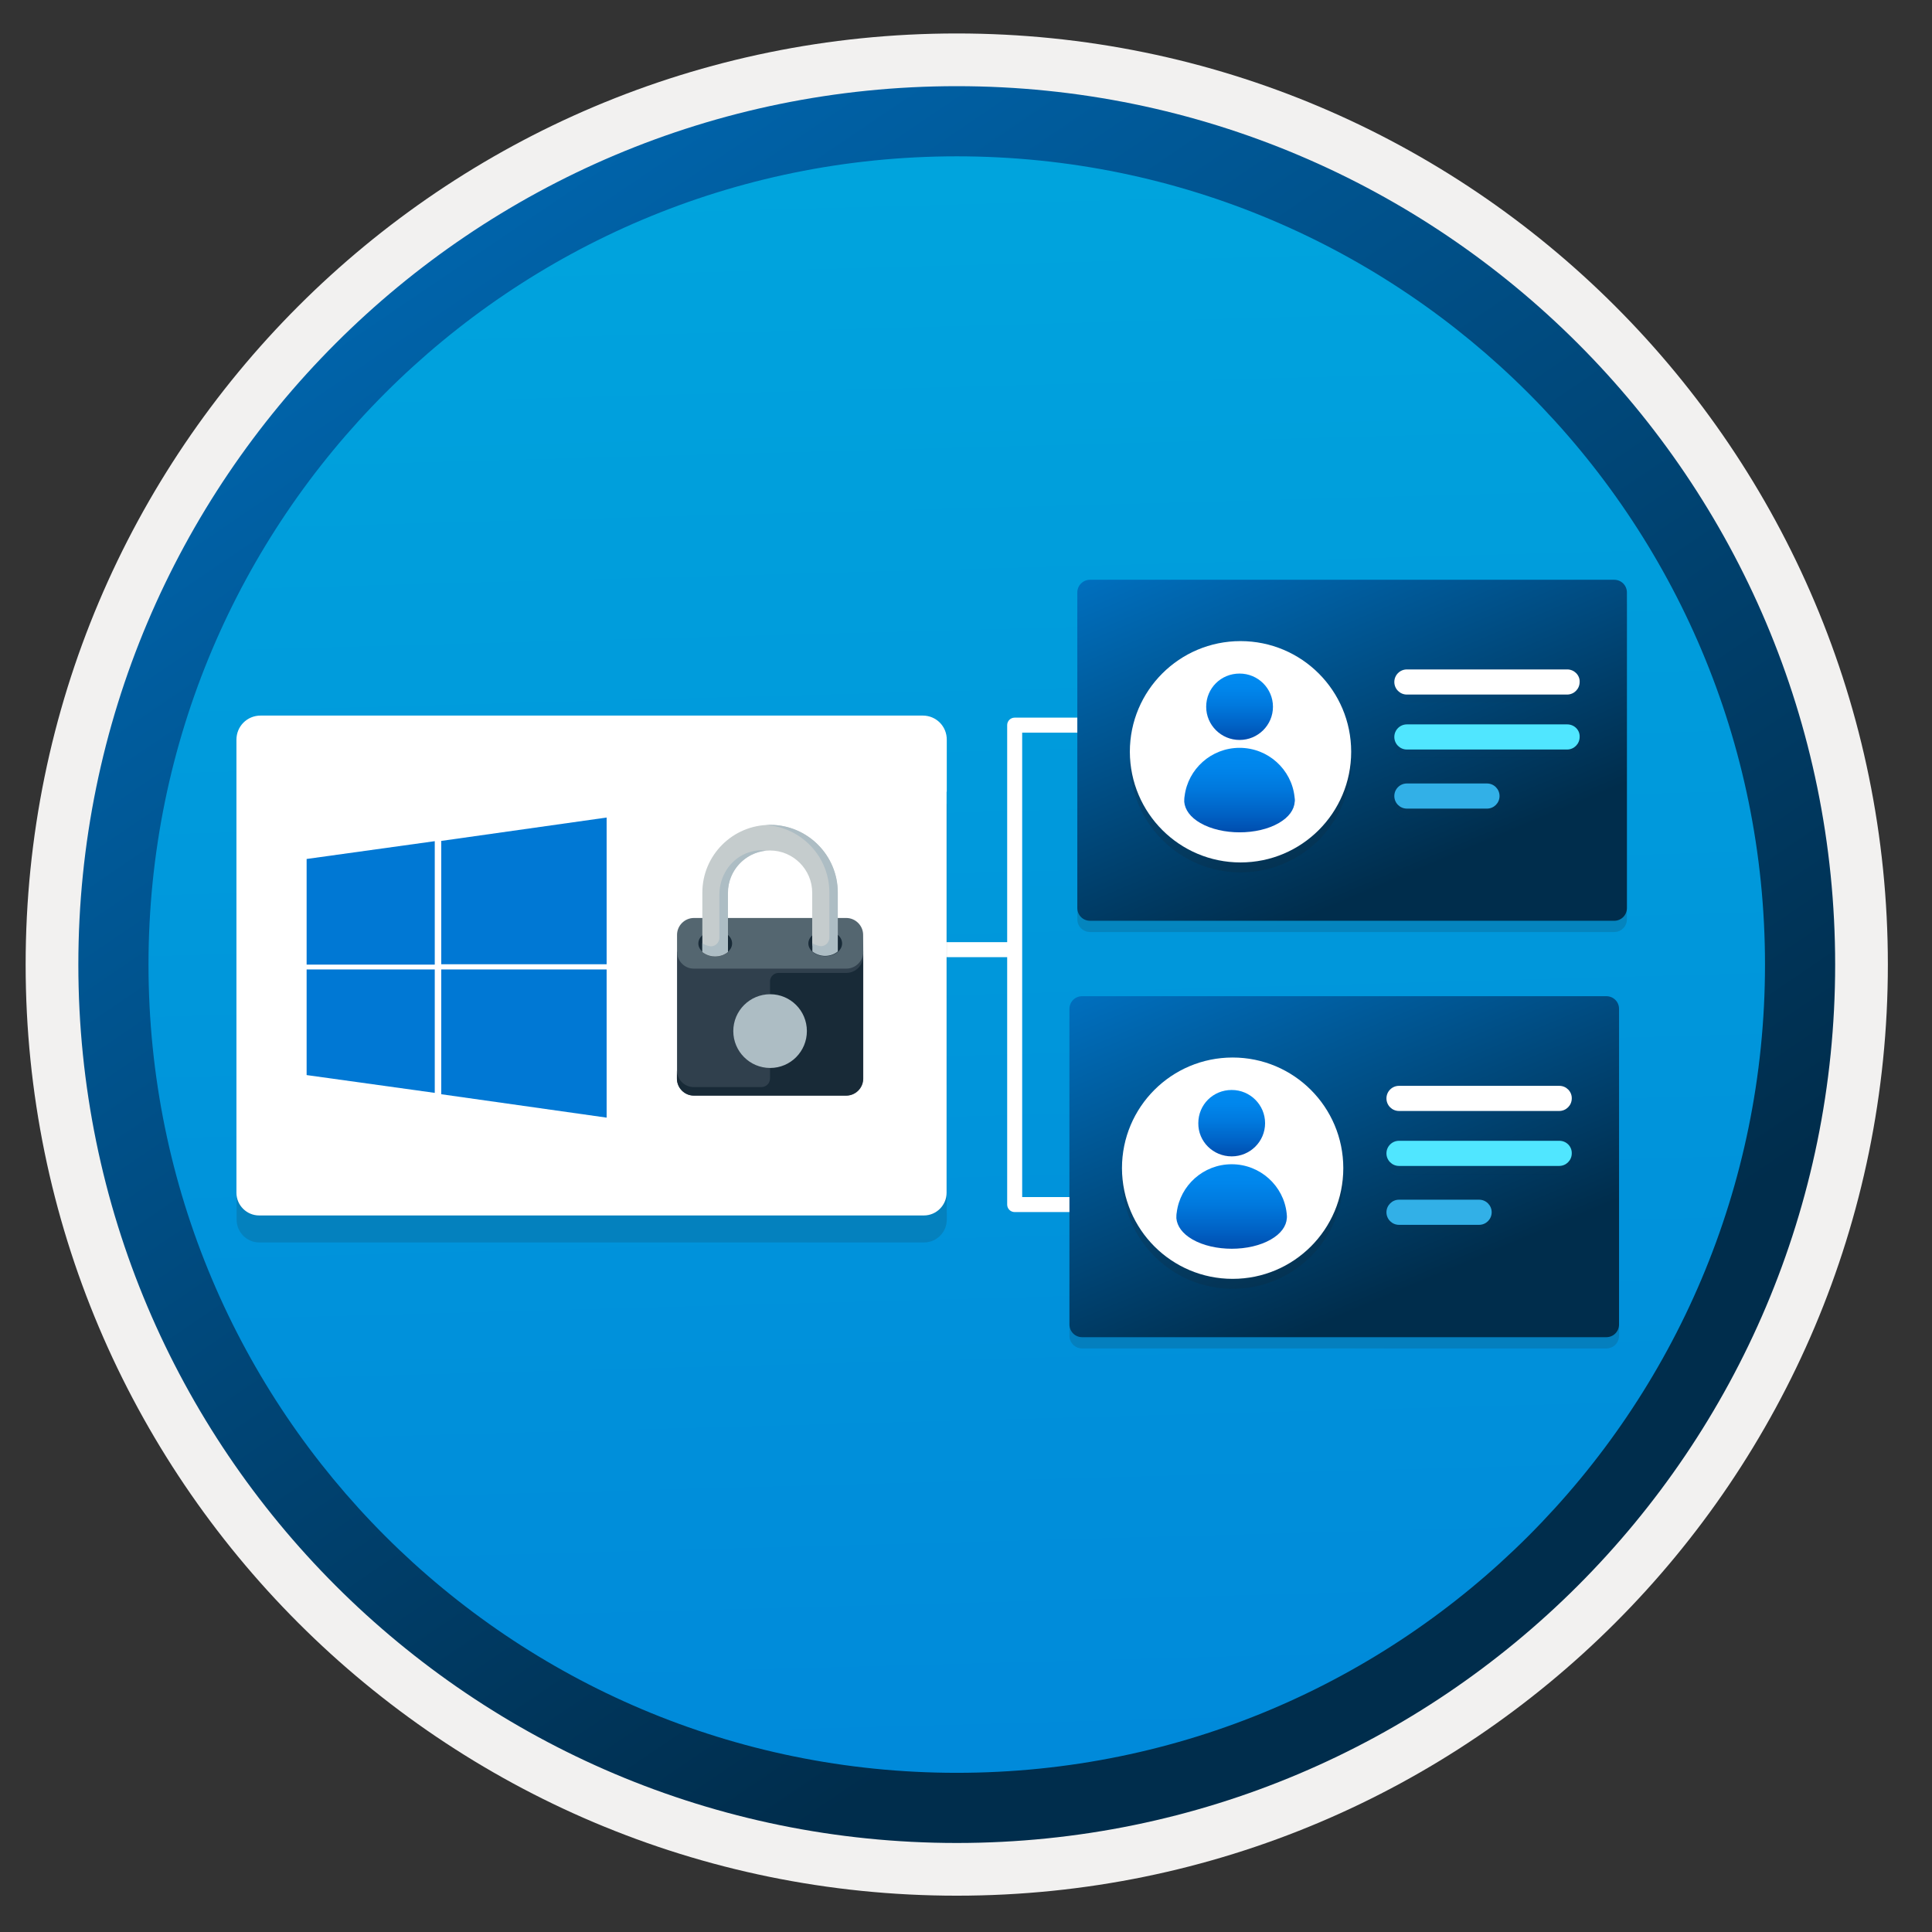 <svg width="103" height="103" viewBox="0 0 103 103" fill="none" xmlns="http://www.w3.org/2000/svg">
<rect x="0" y="0" width="103" height="103" fill="#333333" stroke="none"/>
<path d="M51.007 98.234C25.157 98.234 4.197 77.284 4.197 51.424C4.197 25.564 25.157 4.614 51.007 4.614C76.857 4.614 97.817 25.574 97.817 51.424C97.817 77.274 76.857 98.234 51.007 98.234Z" fill="url(#paint0_linear_513_2085)"/>
<path fill-rule="evenodd" clip-rule="evenodd" d="M96.907 51.424C96.907 76.774 76.357 97.324 51.007 97.324C25.657 97.324 5.107 76.774 5.107 51.424C5.107 26.074 25.657 5.524 51.007 5.524C76.357 5.524 96.907 26.074 96.907 51.424ZM51.007 1.784C78.427 1.784 100.647 24.004 100.647 51.424C100.647 78.844 78.417 101.064 51.007 101.064C23.587 101.064 1.367 78.834 1.367 51.424C1.367 24.004 23.587 1.784 51.007 1.784Z" fill="#F2F1F0"/>
<path fill-rule="evenodd" clip-rule="evenodd" d="M94.097 51.424C94.097 75.224 74.807 94.514 51.007 94.514C27.207 94.514 7.917 75.224 7.917 51.424C7.917 27.624 27.207 8.334 51.007 8.334C74.807 8.334 94.097 27.624 94.097 51.424ZM51.007 4.594C76.867 4.594 97.837 25.564 97.837 51.424C97.837 77.284 76.867 98.254 51.007 98.254C25.147 98.254 4.177 77.284 4.177 51.424C4.177 25.564 25.137 4.594 51.007 4.594Z" fill="url(#paint1_linear_513_2085)"/>
<path fill-rule="evenodd" clip-rule="evenodd" d="M53.695 38.659C53.695 38.438 53.874 38.259 54.095 38.259H59.715V39.059H54.495V63.819H59.705V64.619H54.095C53.874 64.619 53.695 64.44 53.695 64.219V38.659Z" fill="white"/>
<path fill-rule="evenodd" clip-rule="evenodd" d="M45.925 50.229H54.185V51.029H45.925V50.229Z" fill="white"/>
<path opacity="0.15" d="M86.055 31.509H58.115C57.735 31.509 57.435 31.809 57.435 32.189V49.009C57.435 49.389 57.735 49.689 58.115 49.689H86.055C86.435 49.689 86.735 49.389 86.735 49.009V32.189C86.735 31.819 86.435 31.509 86.055 31.509Z" fill="#1F1D20"/>
<path d="M86.055 30.909H58.115C57.735 30.909 57.435 31.209 57.435 31.589V48.409C57.435 48.789 57.735 49.089 58.115 49.089H86.055C86.435 49.089 86.735 48.789 86.735 48.409V31.589C86.735 31.209 86.435 30.909 86.055 30.909Z" fill="url(#paint2_linear_513_2085)"/>
<path opacity="0.15" d="M66.135 46.509C69.395 46.509 72.035 43.869 72.035 40.609C72.035 37.349 69.395 34.709 66.135 34.709C62.875 34.709 60.235 37.349 60.235 40.609C60.245 43.869 62.885 46.509 66.135 46.509Z" fill="#1F1D20"/>
<path d="M66.135 45.979C69.395 45.979 72.035 43.339 72.035 40.079C72.035 36.819 69.395 34.179 66.135 34.179C62.875 34.179 60.235 36.819 60.235 40.079C60.245 43.349 62.885 45.979 66.135 45.979Z" fill="white"/>
<path d="M69.015 42.479C68.855 41.019 67.605 39.869 66.085 39.869C64.575 39.869 63.335 40.999 63.155 42.439C63.135 42.539 63.135 42.659 63.135 42.749C63.175 43.169 63.455 43.569 63.995 43.879C65.145 44.539 67.035 44.539 68.175 43.879C68.715 43.569 68.995 43.169 69.025 42.749C69.045 42.669 69.025 42.569 69.015 42.479Z" fill="url(#paint3_linear_513_2085)"/>
<path d="M66.085 39.449C67.065 39.449 67.865 38.659 67.865 37.679C67.865 36.709 67.075 35.909 66.085 35.909C65.095 35.909 64.305 36.689 64.305 37.679C64.305 38.659 65.105 39.449 66.085 39.449Z" fill="url(#paint4_linear_513_2085)"/>
<g opacity="0.15">
<path opacity="0.15" d="M83.555 36.149H75.005C74.635 36.149 74.335 36.449 74.335 36.819C74.335 37.189 74.635 37.489 75.005 37.489H83.545C83.915 37.489 84.215 37.189 84.215 36.819C84.235 36.449 83.925 36.149 83.555 36.149Z" fill="#1F1D20"/>
<path opacity="0.15" d="M83.555 39.069H75.005C74.635 39.069 74.335 39.369 74.335 39.739C74.335 40.109 74.635 40.409 75.005 40.409H83.545C83.915 40.409 84.215 40.109 84.215 39.739C84.235 39.379 83.925 39.069 83.555 39.069Z" fill="#1F1D20"/>
<path opacity="0.15" fill-rule="evenodd" clip-rule="evenodd" d="M75.005 42.219H79.275C79.645 42.219 79.945 42.519 79.945 42.889C79.945 43.259 79.645 43.559 79.275 43.559H75.005C74.635 43.559 74.335 43.259 74.335 42.889C74.335 42.519 74.635 42.219 75.005 42.219Z" fill="#1F1D20"/>
</g>
<path d="M83.555 35.689H75.005C74.635 35.689 74.335 35.989 74.335 36.359C74.335 36.729 74.635 37.029 75.005 37.029H83.545C83.915 37.029 84.215 36.729 84.215 36.359C84.235 35.999 83.925 35.689 83.555 35.689Z" fill="white"/>
<path d="M83.555 38.619H75.005C74.635 38.619 74.335 38.919 74.335 39.289C74.335 39.659 74.635 39.959 75.005 39.959H83.545C83.915 39.959 84.215 39.659 84.215 39.289C84.235 38.919 83.925 38.619 83.555 38.619Z" fill="#50E6FF"/>
<path fill-rule="evenodd" clip-rule="evenodd" d="M75.005 41.769H79.275C79.645 41.769 79.945 42.069 79.945 42.439C79.945 42.809 79.645 43.109 79.275 43.109H75.005C74.635 43.109 74.335 42.809 74.335 42.439C74.335 42.069 74.635 41.769 75.005 41.769Z" fill="#32B0E7"/>
<path opacity="0.15" d="M85.635 53.709H57.695C57.315 53.709 57.015 54.009 57.015 54.389V71.209C57.015 71.589 57.315 71.889 57.695 71.889H85.635C86.015 71.889 86.315 71.589 86.315 71.209V54.389C86.315 54.019 86.015 53.709 85.635 53.709Z" fill="#1F1D20"/>
<path d="M85.635 53.109H57.695C57.315 53.109 57.015 53.409 57.015 53.789V70.609C57.015 70.989 57.315 71.289 57.695 71.289H85.635C86.015 71.289 86.315 70.989 86.315 70.609V53.779C86.315 53.409 86.015 53.109 85.635 53.109Z" fill="url(#paint5_linear_513_2085)"/>
<path opacity="0.15" d="M65.715 68.709C68.975 68.709 71.615 66.069 71.615 62.809C71.615 59.549 68.975 56.909 65.715 56.909C62.455 56.909 59.815 59.549 59.815 62.809C59.825 66.069 62.465 68.709 65.715 68.709Z" fill="#1F1D20"/>
<path d="M65.715 68.179C68.975 68.179 71.615 65.539 71.615 62.279C71.615 59.019 68.975 56.379 65.715 56.379C62.455 56.379 59.815 59.019 59.815 62.279C59.825 65.549 62.465 68.179 65.715 68.179Z" fill="white"/>
<path d="M68.595 64.679C68.435 63.219 67.185 62.069 65.665 62.069C64.155 62.069 62.915 63.199 62.735 64.639C62.715 64.739 62.715 64.859 62.715 64.949C62.755 65.369 63.035 65.769 63.575 66.079C64.725 66.739 66.615 66.739 67.755 66.079C68.295 65.769 68.575 65.369 68.605 64.949C68.615 64.869 68.605 64.769 68.595 64.679Z" fill="url(#paint6_linear_513_2085)"/>
<path d="M65.665 61.649C66.645 61.649 67.445 60.859 67.445 59.879C67.445 58.909 66.655 58.109 65.665 58.109C64.675 58.109 63.885 58.889 63.885 59.879C63.875 60.859 64.675 61.649 65.665 61.649Z" fill="url(#paint7_linear_513_2085)"/>
<g opacity="0.15">
<path opacity="0.15" d="M83.135 58.349H74.585C74.215 58.349 73.915 58.649 73.915 59.019C73.915 59.389 74.225 59.689 74.585 59.689H83.125C83.495 59.689 83.795 59.389 83.795 59.019C83.805 58.649 83.505 58.349 83.135 58.349Z" fill="#1F1D20"/>
<path opacity="0.15" d="M83.135 61.269H74.585C74.215 61.269 73.915 61.569 73.915 61.939C73.915 62.309 74.215 62.609 74.585 62.609H83.125C83.495 62.609 83.795 62.309 83.795 61.939C83.805 61.579 83.505 61.269 83.135 61.269Z" fill="#1F1D20"/>
<path opacity="0.15" fill-rule="evenodd" clip-rule="evenodd" d="M74.585 64.419H78.855C79.225 64.419 79.525 64.719 79.525 65.089C79.525 65.459 79.225 65.759 78.855 65.759H74.585C74.215 65.759 73.915 65.459 73.915 65.089C73.915 64.719 74.215 64.419 74.585 64.419Z" fill="#1F1D20"/>
</g>
<path d="M83.135 57.889H74.585C74.215 57.889 73.915 58.189 73.915 58.559C73.915 58.929 74.215 59.229 74.585 59.229H83.125C83.495 59.229 83.795 58.929 83.795 58.559C83.805 58.199 83.505 57.889 83.135 57.889Z" fill="white"/>
<path d="M83.135 60.819H74.585C74.215 60.819 73.915 61.119 73.915 61.489C73.915 61.859 74.215 62.159 74.585 62.159H83.125C83.495 62.159 83.795 61.859 83.795 61.489C83.805 61.119 83.505 60.819 83.135 60.819Z" fill="#50E6FF"/>
<path fill-rule="evenodd" clip-rule="evenodd" d="M74.585 63.959H78.855C79.225 63.959 79.525 64.259 79.525 64.629C79.525 64.999 79.225 65.299 78.855 65.299H74.585C74.215 65.299 73.915 64.999 73.915 64.629C73.915 64.269 74.215 63.959 74.585 63.959Z" fill="#32B0E7"/>
<path opacity="0.15" d="M50.485 42.859H12.615V65.029C12.615 65.699 13.165 66.239 13.825 66.239H49.265C49.935 66.239 50.475 65.689 50.475 65.029L50.485 42.859Z" fill="#1F1D20"/>
<path d="M49.195 38.149H13.895C13.175 38.149 12.605 38.719 12.605 39.439V41.419V42.199V63.589C12.605 64.259 13.155 64.799 13.815 64.799H49.255C49.925 64.799 50.465 64.249 50.465 63.589V42.209H50.475V39.449C50.485 38.729 49.915 38.149 49.195 38.149Z" fill="white"/>
<path fill-rule="evenodd" clip-rule="evenodd" d="M46.023 57.512C46.023 58.009 45.613 58.411 45.124 58.411H36.995C36.505 58.419 36.095 58.009 36.095 57.512V50.74H46.023V57.512Z" fill="#30404D"/>
<path fill-rule="evenodd" clip-rule="evenodd" d="M46.023 50.74C46.023 51.237 45.613 51.64 45.124 51.64H36.995C36.505 51.648 36.095 51.237 36.095 50.74V49.84C36.095 49.343 36.505 48.94 36.995 48.94H45.116C45.613 48.94 46.016 49.351 46.016 49.84L46.023 50.74Z" fill="#546670"/>
<path fill-rule="evenodd" clip-rule="evenodd" d="M45.116 51.869H41.501C41.257 51.869 41.051 52.074 41.051 52.319V57.504C41.051 57.749 40.846 57.954 40.601 57.954H36.987C36.497 57.962 36.087 57.551 36.087 57.054V57.504C36.087 58.001 36.497 58.404 36.987 58.404H45.108C45.605 58.404 46.008 57.993 46.008 57.504V50.961C46.024 51.466 45.613 51.869 45.116 51.869Z" fill="#182A37"/>
<path fill-rule="evenodd" clip-rule="evenodd" d="M41.059 53.005C39.978 53.005 39.094 53.881 39.094 54.97C39.094 56.052 39.97 56.936 41.059 56.936C42.148 56.936 43.017 56.052 43.017 54.97C43.017 53.881 42.141 53.005 41.059 53.005Z" fill="#ADBDC4"/>
<path fill-rule="evenodd" clip-rule="evenodd" d="M39.031 50.298C39.031 50.669 38.628 50.977 38.131 50.977C37.634 50.977 37.231 50.669 37.231 50.298C37.231 49.927 37.634 49.619 38.131 49.619C38.628 49.611 39.031 49.911 39.031 50.298Z" fill="#182A37"/>
<path fill-rule="evenodd" clip-rule="evenodd" d="M44.895 50.298C44.895 50.669 44.492 50.977 43.995 50.977C43.498 50.977 43.096 50.669 43.096 50.298C43.096 49.927 43.498 49.619 43.995 49.619C44.492 49.611 44.895 49.911 44.895 50.298Z" fill="#182A37"/>
<path fill-rule="evenodd" clip-rule="evenodd" d="M41.059 43.976C39.062 43.976 37.444 45.594 37.444 47.591V50.748C37.61 50.882 37.847 50.985 38.123 50.985C38.399 50.985 38.636 50.89 38.802 50.748V47.591C38.802 46.352 39.82 45.342 41.051 45.342C42.29 45.342 43.301 46.36 43.301 47.591V50.298C43.301 50.543 43.608 50.748 43.979 50.748C44.35 50.748 44.658 50.543 44.658 50.298V47.591C44.666 45.594 43.048 43.976 41.059 43.976Z" fill="#C5CCCD"/>
<path fill-rule="evenodd" clip-rule="evenodd" d="M39.765 45.499C38.897 45.862 38.352 46.746 38.352 47.694V49.998C38.352 50.29 38.068 50.519 37.784 50.432C37.65 50.401 37.523 50.345 37.444 50.282V50.732C37.61 50.874 37.847 50.969 38.131 50.969C38.21 50.969 38.281 50.961 38.36 50.945C38.407 50.937 38.447 50.922 38.494 50.914C38.518 50.906 38.541 50.906 38.557 50.89C38.589 50.874 38.62 50.866 38.644 50.843C38.652 50.835 38.676 50.835 38.691 50.819C38.739 50.795 38.77 50.764 38.81 50.74V47.599C38.81 46.431 39.702 45.46 40.846 45.349C40.491 45.302 40.144 45.349 39.765 45.499Z" fill="#ADBDC4"/>
<path fill-rule="evenodd" clip-rule="evenodd" d="M41.059 43.976C40.98 43.976 40.909 43.984 40.83 43.984C42.717 44.102 44.216 45.665 44.216 47.583V49.99C44.216 50.282 43.932 50.511 43.648 50.424C43.514 50.393 43.388 50.337 43.309 50.274V50.724C43.474 50.858 43.719 50.961 43.987 50.961C44.256 50.961 44.5 50.866 44.666 50.724V47.583C44.666 45.594 43.048 43.976 41.059 43.976Z" fill="#ADBDC4"/>
<path fill-rule="evenodd" clip-rule="evenodd" d="M23.524 51.408H32.341V43.585L23.524 44.831V51.408Z" fill="#0078D4"/>
<path fill-rule="evenodd" clip-rule="evenodd" d="M23.178 51.425V44.845L16.347 45.794V51.425H23.178Z" fill="#0078D4"/>
<path fill-rule="evenodd" clip-rule="evenodd" d="M23.178 51.683H16.347V57.315L23.178 58.264V51.683Z" fill="#0078D4"/>
<path fill-rule="evenodd" clip-rule="evenodd" d="M23.524 51.683V58.337L32.341 59.584V51.683H23.524Z" fill="#0078D4"/>
<defs>
<linearGradient id="paint0_linear_513_2085" x1="49.233" y1="-13.366" x2="53.215" y2="132.404" gradientUnits="userSpaceOnUse">
<stop stop-color="#00ABDE"/>
<stop offset="1" stop-color="#007ED8"/>
</linearGradient>
<linearGradient id="paint1_linear_513_2085" x1="2.438" y1="-20.199" x2="97.965" y2="120.683" gradientUnits="userSpaceOnUse">
<stop stop-color="#007ED8"/>
<stop offset="0.707" stop-color="#002D4C"/>
</linearGradient>
<linearGradient id="paint2_linear_513_2085" x1="56.891" y1="26.096" x2="71.16" y2="60.012" gradientUnits="userSpaceOnUse">
<stop stop-color="#007ED8"/>
<stop offset="0.707" stop-color="#002D4C"/>
</linearGradient>
<linearGradient id="paint3_linear_513_2085" x1="66.084" y1="39.869" x2="66.084" y2="44.374" gradientUnits="userSpaceOnUse">
<stop stop-color="#008BF1"/>
<stop offset="0.22" stop-color="#0086EC"/>
<stop offset="0.49" stop-color="#0078DD"/>
<stop offset="0.79" stop-color="#0061C4"/>
<stop offset="1" stop-color="#004DAE"/>
</linearGradient>
<linearGradient id="paint4_linear_513_2085" x1="66.085" y1="35.909" x2="66.085" y2="39.449" gradientUnits="userSpaceOnUse">
<stop stop-color="#008BF1"/>
<stop offset="0.22" stop-color="#0086EC"/>
<stop offset="0.49" stop-color="#0078DD"/>
<stop offset="0.79" stop-color="#0061C4"/>
<stop offset="1" stop-color="#004DAE"/>
</linearGradient>
<linearGradient id="paint5_linear_513_2085" x1="56.471" y1="48.296" x2="70.74" y2="82.212" gradientUnits="userSpaceOnUse">
<stop stop-color="#007ED8"/>
<stop offset="0.707" stop-color="#002D4C"/>
</linearGradient>
<linearGradient id="paint6_linear_513_2085" x1="65.662" y1="62.069" x2="65.662" y2="66.574" gradientUnits="userSpaceOnUse">
<stop stop-color="#008BF1"/>
<stop offset="0.22" stop-color="#0086EC"/>
<stop offset="0.49" stop-color="#0078DD"/>
<stop offset="0.79" stop-color="#0061C4"/>
<stop offset="1" stop-color="#004DAE"/>
</linearGradient>
<linearGradient id="paint7_linear_513_2085" x1="65.665" y1="58.109" x2="65.665" y2="61.649" gradientUnits="userSpaceOnUse">
<stop stop-color="#008BF1"/>
<stop offset="0.22" stop-color="#0086EC"/>
<stop offset="0.49" stop-color="#0078DD"/>
<stop offset="0.79" stop-color="#0061C4"/>
<stop offset="1" stop-color="#004DAE"/>
</linearGradient>
</defs>
</svg>
